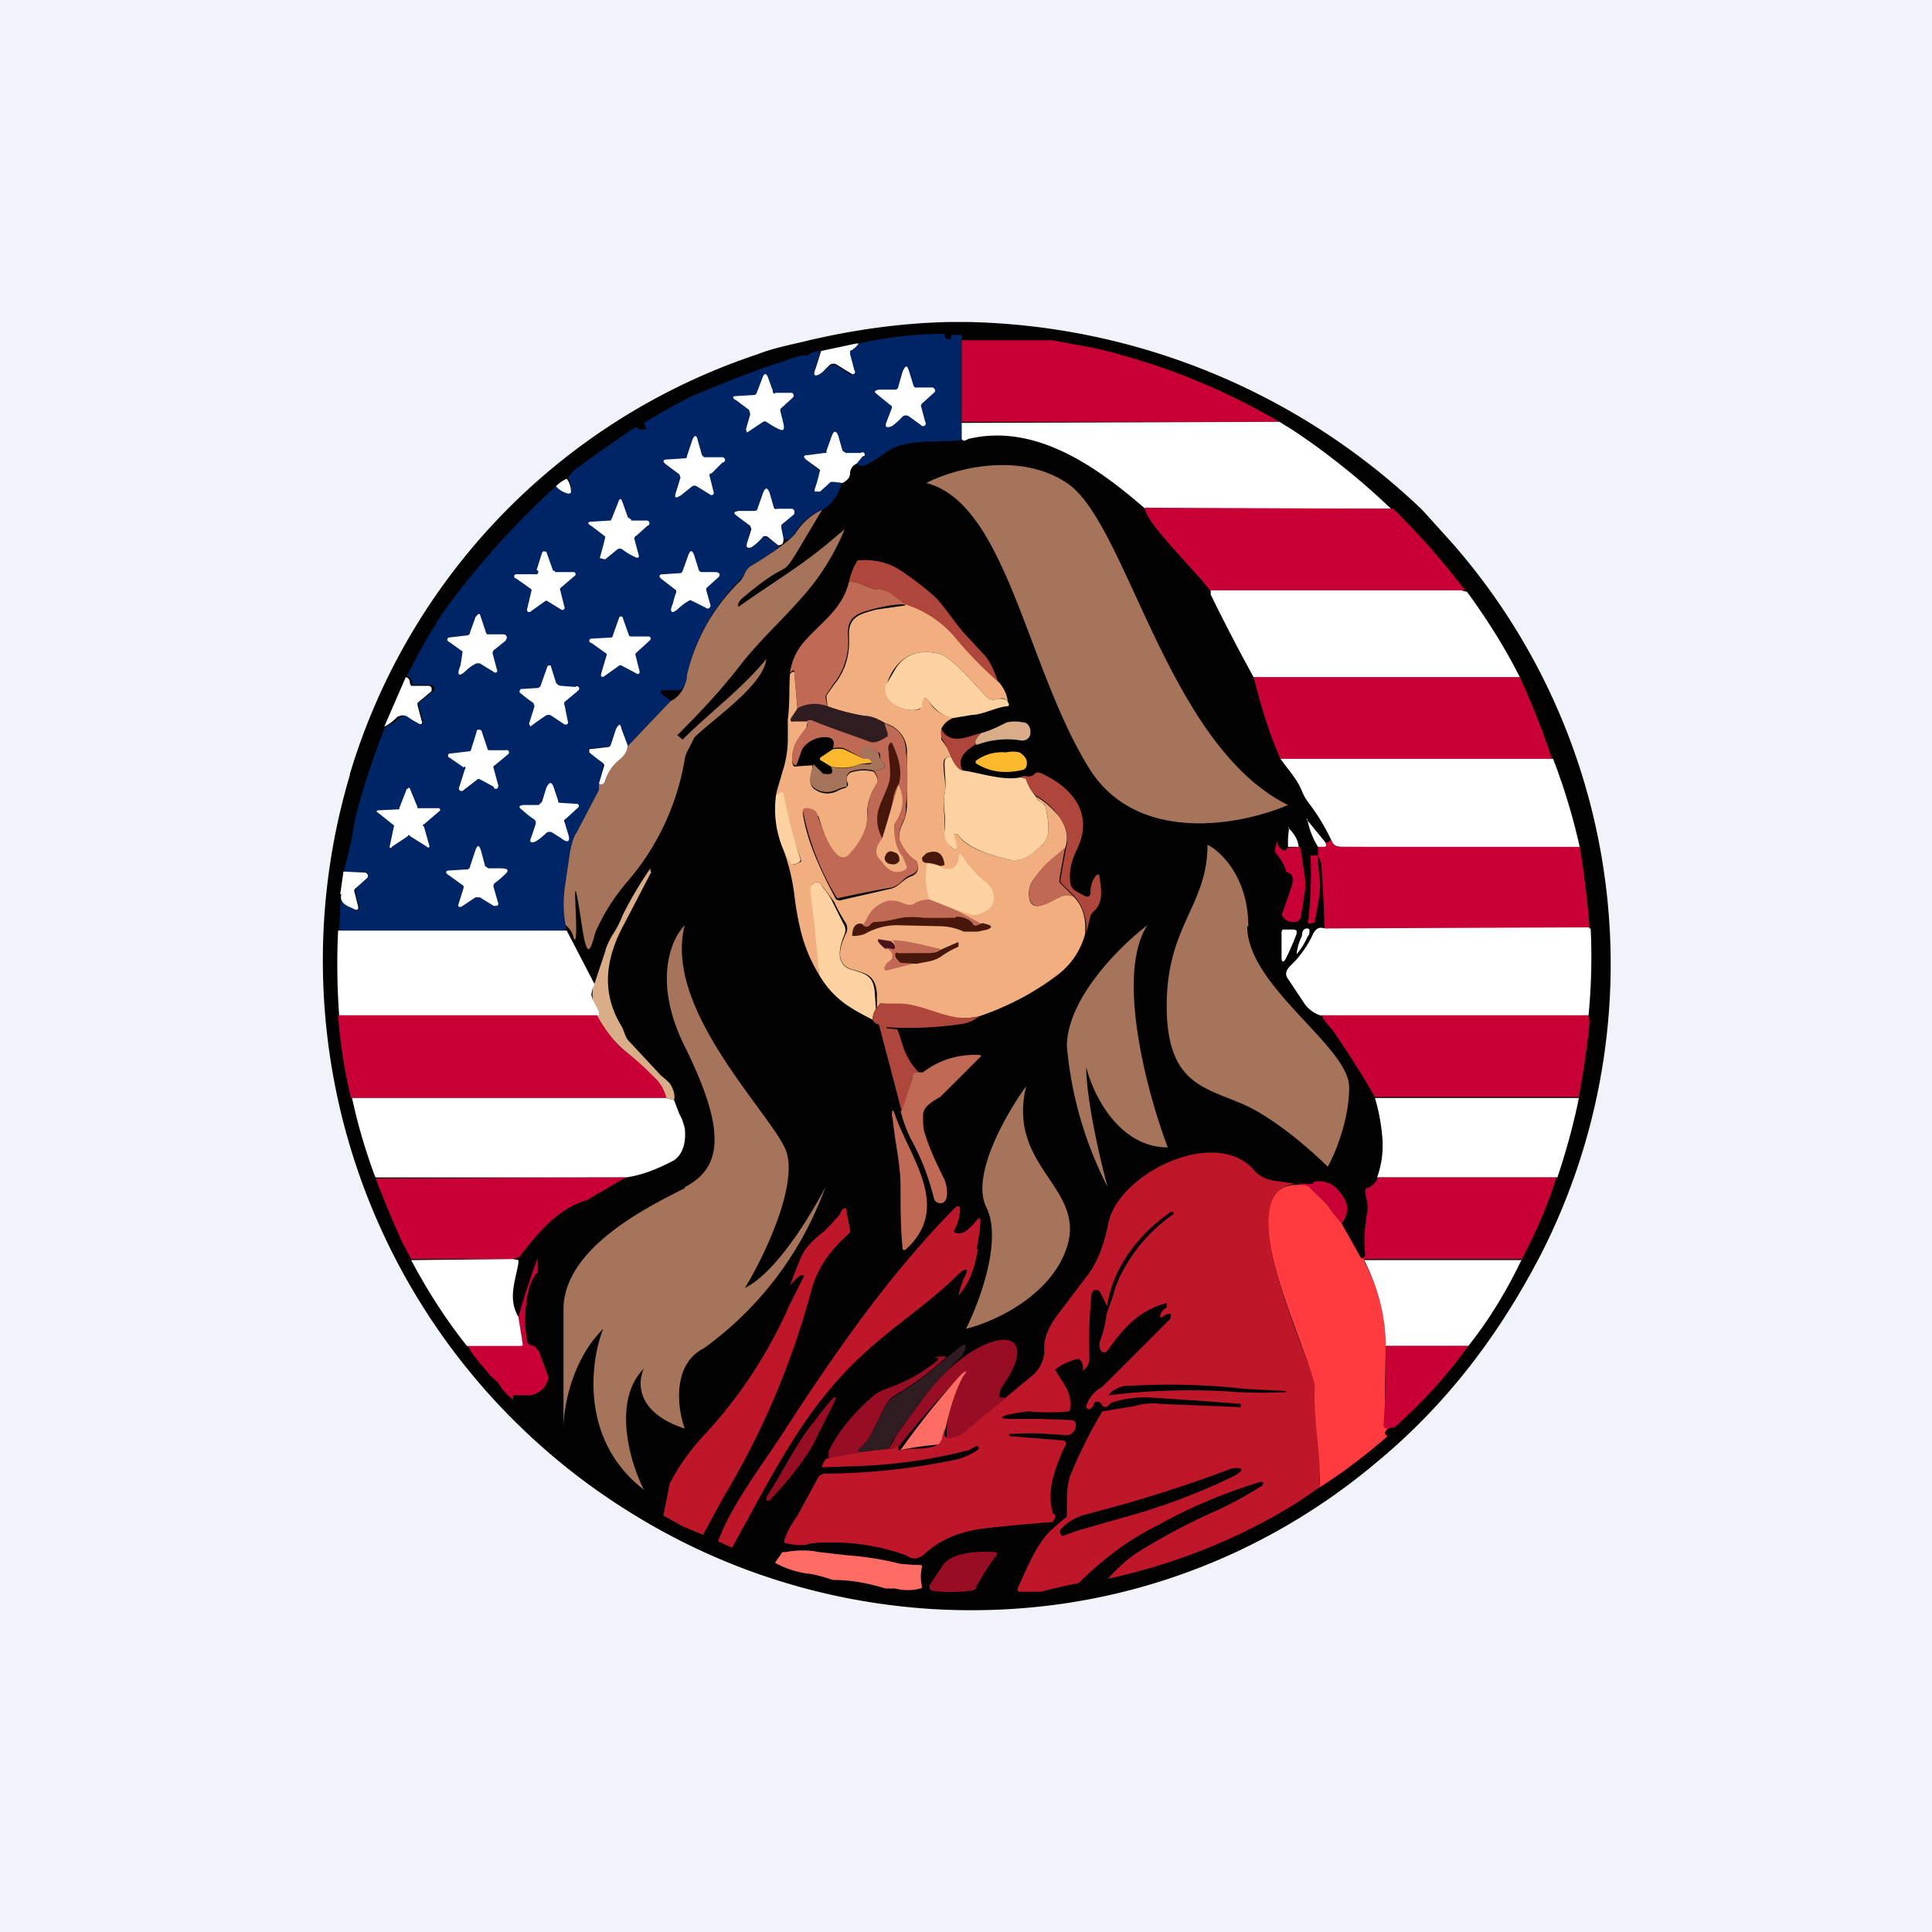 <!-- by TradingView --><svg width="18" height="18" viewBox="0 0 18 18" xmlns="http://www.w3.org/2000/svg"><path fill="#F0F3FA" d="M0 0h18v18H0z"/><path d="M3.26 7.22v-.01a5.91 5.91 0 0 1 3.8-3.91c.15-.06.32-.09.48-.13.43-.1.86-.16 1.3-.17h.18a6.31 6.31 0 0 1 4.23 1.75l.28.31a5.95 5.95 0 0 1 .84 6.6c-.4.78-.9 1.43-1.54 1.96-.9.76-2 1.23-3.16 1.35a6 6 0 0 1-3.8-.88 6.05 6.05 0 0 1-2.61-6.87Z" fill="#010101"/><path d="M8.8 3.11c0 .02 0 .04.03.05h.03v-.04h.1V4.1c-.25.03-.5-.02-.7.11-.07.05-.14.1-.21.13h-.03l-.05-.02.07-.06a.02.02 0 0 0-.02-.04h-.14c-.02 0-.03-.01-.03-.02l-.04-.14c-.02-.05-.04-.05-.06 0l-.04.14-.01.02h-.02l-.15.02c-.05 0-.05.02-.01.05l.1.08a.03.03 0 0 1 .02.03 1.48 1.48 0 0 1-.05.17c0 .02.02.02.05 0l.1-.08h.03l.07.01c-.03.12-.09.2-.18.25-.1.04-.18.1-.25.21-.04.06-.07.08-.11.06l-.03-.1.01-.03.11-.1a.03.03 0 0 0 .01-.02.03.03 0 0 0-.02-.02.5.5 0 0 0-.14 0 .02.02 0 0 1-.03-.02l-.05-.14c-.01-.05-.03-.05-.05 0l-.05.14a.03.03 0 0 1-.03.03h-.15c-.05 0-.05.02-.01.05l.12.09v.03l-.03.14c-.01.04 0 .05.04.03a.56.56 0 0 0 .1-.09.04.04 0 0 1 .05 0l.1.07a.01.01 0 0 1 0 .02c-.08.07-.16.12-.25.17a.16.16 0 0 0-.06.07.27.27 0 0 1-.05.07 1.8 1.8 0 0 0-.49.88c0 .03 0 .06-.02.1l-.02.02-.02.02h-.16a.02.02 0 0 0-.02.03l.01.01.08.06-.4.42a.76.76 0 0 1-.06-.15c0-.06-.03-.06-.05 0a.79.79 0 0 0-.05.14v.02h-.02l-.17.01-.02.01v.01l.01.02.13.1v.02l-.04.17v.06l-.21.4a.62.62 0 0 0-.06.18l-.05.34c-.02.08-.01.19.01.34v.05H3.16l.01-.19v-.03l.01-.12c0 .08.06.1.1.13.06.03.08.02.06-.04a.5.5 0 0 1-.03-.12l.01-.03.1-.1a.03.03 0 0 0 0-.04l-.21-.01v-.03l.06-.24.04-.23a6.71 6.71 0 0 1 .28-.85.4.4 0 0 0 .13-.08c.03-.03.06-.03.1-.01l.09.06a.02.02 0 0 0 .02 0 .02.02 0 0 0 .01-.02l-.04-.15v-.02l.12-.1A.03.03 0 0 0 4 6.38h-.16v-.02c-.01-.04-.03-.06-.05-.06.15-.3.29-.53.4-.68a7.87 7.87 0 0 1 1-1.1c.04.04.08.06.12.07l.01-.01c0-.05 0-.09-.03-.13l.06-.07a17.3 17.3 0 0 1 .57-.4c.03.02.06.03.08.02L6.02 4 6 3.94c.17-.1.32-.19.45-.25a12.28 12.28 0 0 1 .77-.3c.1-.02.19-.08.3-.08l.02-.01a.18.18 0 0 1 .1-.03l-.04.15c-.03.08-.01.1.06.05l.07-.06a.06.06 0 0 1 .07 0l.11.07a.02.02 0 0 0 .04-.02L7.9 3.3l.01-.03A.2.2 0 0 0 8 3.2c.27-.06.54-.09.81-.09Z" fill="#002567"/><path d="M11.92 3.93H8.96v-.76h.84c.2.04.43.07.62.13.52.14 1.02.35 1.5.63Z" fill="#C80036"/><path d="M8 3.2a.2.2 0 0 1-.08.07v.03l.04.15a.02.02 0 0 1-.03.03L7.8 3.4a.06.06 0 0 0-.07 0l-.07.07c-.07.05-.09.03-.06-.04l.05-.16.33-.07ZM8.59 3.76a.03.03 0 0 0-.01.02l.04.15a.02.02 0 0 1-.04.03l-.11-.08a.05.05 0 0 0-.06 0 .65.65 0 0 1-.1.09c-.05.02-.07.01-.05-.04l.05-.13c0-.01 0-.02-.02-.03l-.11-.09c-.04-.03-.04-.04.01-.05h.15a.03.03 0 0 0 .03-.03l.04-.14c.03-.06.04-.06.06 0l.04.13a.03.03 0 0 0 .04.02h.13a.03.03 0 0 1 .03.04l-.01.01-.11.1ZM7.22 3.66h.16c.02.02.02.03 0 .05l-.11.1v.02l.03.12c.01.06 0 .07-.06.04a.84.84 0 0 1-.1-.06.03.03 0 0 0-.03 0 42.17 42.17 0 0 0-.15.1L6.95 4l.04-.14-.01-.04-.12-.09c-.04-.02-.04-.04 0-.04l.17-.01a.03.03 0 0 0 .02-.02l.05-.13c.02-.06.04-.06.06 0l.04.11c0 .02 0 .02.02.03ZM11.92 3.93l.13.08a6.75 6.75 0 0 1 .91.73h-2.29c-.46-.4-1.03-.8-1.65-.65-.03.02-.05.02-.06 0v-.15l2.96-.01ZM7.98 4.32a.1.1 0 0 0-.06.1l-.01.03a.17.17 0 0 1-.06.05l-.08-.01h-.03l-.1.09h-.05v-.02a1.48 1.48 0 0 0 .05-.18l-.01-.01-.11-.08c-.04-.03-.04-.05.01-.05l.15-.02h.02V4.2l.05-.14c.02-.05.04-.05.06 0l.04.14.03.02h.14a.02.02 0 0 1 .03.03h-.01l-.06.07ZM6.61 4.43l.04.16a.02.02 0 0 1-.03.02l-.13-.08a.04.04 0 0 0-.04 0l-.1.08c-.06.04-.07.03-.05-.03l.04-.13-.01-.03-.12-.09c-.04-.03-.04-.05.02-.05l.15-.01c.01 0 .02 0 .02-.02l.05-.15c.02-.05.04-.05.05 0l.04.14.02.02h.17a.02.02 0 0 1 0 .05l-.1.1c-.02 0-.02.01-.02.02ZM5.28 4.46c.03.04.04.08.04.13l-.02.01a.21.21 0 0 1-.12-.07.34.34 0 0 1 .1-.07ZM7.3 5.02c0 .05-.02.06-.05.06L7.15 5a.04.04 0 0 0-.04 0 .56.56 0 0 1-.11.1c-.04.01-.05 0-.04-.04L7 4.93l-.01-.03-.12-.09c-.04-.03-.04-.04.01-.05h.15a.03.03 0 0 0 .03-.03l.05-.14c.02-.05.04-.05.06 0l.04.14a.02.02 0 0 0 .03.01h.14a.03.03 0 0 1 .02.04v.01l-.12.1v.03l.02.1ZM5.88 4.85h.14a.02.02 0 0 1 .01.05l-.1.09a.03.03 0 0 0-.02.03l.04.15a.02.02 0 0 1 0 .02.02.02 0 0 1-.03 0 .5.5 0 0 1-.12-.07.04.04 0 0 0-.05 0l-.11.09h-.01l-.04-.01v-.01A2.7 2.7 0 0 0 5.64 5l-.13-.1c-.04-.02-.04-.04.01-.04l.16-.01h.01l.01-.02.06-.15c.01-.04.03-.04.04 0l.05.14.03.02Z" fill="#fff"/><path d="M12.96 4.74h.02a6.95 6.95 0 0 1 .67.76h-2.38c-.09-.14-.63-.66-.6-.77l2.3.01Z" fill="#C80036"/><path d="M5.17 5.33h.17a.02.02 0 0 1 .02.03l-.14.12a.02.02 0 0 0 0 .02l.04.16a.02.02 0 0 1-.03.02L5.1 5.6a.02.02 0 0 0-.02 0l-.14.1a.02.02 0 0 1-.03-.02l.04-.17a.02.02 0 0 0 0-.02l-.14-.1a.02.02 0 0 1 0-.04h.18A.02.02 0 0 0 5 5.31l.05-.16a.02.02 0 0 1 .03-.01h.01l.06.17a.02.02 0 0 0 .02.01ZM6.3 5.5l-.13-.1c-.04-.03-.03-.05.01-.05l.16-.01a.03.03 0 0 0 .02-.02l.05-.14c.02-.06.04-.06.06 0l.04.13a.03.03 0 0 0 .03.02h.12c.05 0 .06.03.02.06l-.1.09v.02l.04.14a.03.03 0 0 1-.03.03 3.51 3.51 0 0 0-.16-.08.62.62 0 0 0-.1.07c-.07.07-.1.05-.06-.04a.69.69 0 0 1 .03-.1V5.5Z" fill="#fff"/><path d="M9.31 6.36a2.98 2.98 0 0 1-.42-.42 1 1 0 0 0-.46-.3.94.94 0 0 0-.13-.1c-.04-.04-.1-.04-.15-.05-.08-.02-.14-.07-.24-.07a.62.62 0 0 1 .08-.2H8c.15-.01.28.02.4.1.16.11.27.2.33.26.1.11.19.26.3.37l.13.14c.05.05.1.14.14.27Z" fill="#AE463C"/><path d="M8.43 5.63c-.1 0-.19.02-.28.04-.14.04-.26.06-.25.25a.63.63 0 0 1-.14.46l-.06.09-.01.02.02.1a.33.33 0 0 0-.28.01l-.03-.34c0-.01 0-.02-.02-.01l-.02.02a.55.55 0 0 1 .14-.3c.16-.18.35-.3.41-.55.1 0 .16.05.24.07.05 0 .1.01.15.04l.13.1Z" fill="#C06A55"/><path d="M13.65 5.5c-.04 0-.04 0 0 .01.02 0 .02.01.03.02.18.25.34.5.48.78h-2.48a18.17 18.17 0 0 1-.4-.77V5.5h2.37Z" fill="#fff"/><path d="M8.43 5.63a1 1 0 0 1 .46.3c.14.17.28.31.42.43.04.05.07.1.08.18-.02-.03-.05-.04-.08-.03-.04.01-.09.02-.12-.02-.1-.1-.31-.36-.44-.4-.18-.04-.31 0-.41.13a.45.45 0 0 0-.08.17c-.04.16.16.25.3.22a.04.04 0 0 0 .02-.02v-.03c.02-.07.04-.07.08-.02.04.08.12.12.22.15a.2.2 0 0 0-.11.1v.1c.04.05.07.1.09.16-.05 0-.07.02-.07.07 0 .1.03.19.01.28-.02.11.01.22 0 .34 0 .07.02.11.06.15.05.04.06.03.04-.03l-.02-.07v-.02h.04c.08.13.29.19.44.23.15.05.26-.04.36-.14.08-.08.04-.26.02-.35a.04.04 0 0 0-.02-.02.18.18 0 0 1-.07-.07c.09.05.16.12.22.19.07.1.09.2.05.3l-.12.1a.8.8 0 0 0-.16.17.23.23 0 0 0-.05.19c.03.15.2.02.28-.01.04-.03.1-.03.14 0 .08.09.11.2.1.34a.7.7 0 0 1-.24.37c-.22.17-.46.3-.75.4-.1.02-.2.02-.3 0-.12-.04-.29-.11-.44-.11l-.16-.01H8.2l-.03.04v-.14c-.02-.17-.1-.18-.24-.22-.16-.06-.1-.22-.05-.33a.1.1 0 0 0 0-.1 1.68 1.68 0 0 1-.11-.2l-.12-.16a.05.05 0 0 0-.08 0 .1.1 0 0 0-.01.08c.04.25.06.5.07.76a1.46 1.46 0 0 1-.16-.37 2.65 2.65 0 0 1-.07-.38c-.02-.15-.05-.27-.1-.41l.08.12c.01.01.02.02.03.01l.05-.02A.04.04 0 0 0 7.46 8a4.4 4.4 0 0 1-.18-.6l-.05.02c0-.04.03-.12.06-.23a.97.97 0 0 0 .05-.32v-.17c.02-.14.01-.28.02-.42l.02-.02h.02l.03.35-.06.09a.02.02 0 0 0 0 .02.02.02 0 0 0 .02 0h.17-.02c-.01 0-.02.01-.02.03l-.01.04c-.07.09-.12.16-.13.28 0 .05.01.08.04.07l.15-.01c0 .07-.06.18.03.23a.2.2 0 0 0 .2.01.34.34 0 0 1 .08-.03l.02-.02v-.02a.1.1 0 0 1-.01-.03v-.03l.01-.02.02-.02a.37.37 0 0 1 .22-.01c.04.05.05.1.02.13a.47.47 0 0 0-.08.3c0 .13-.09.27-.18.36a.07.07 0 0 1-.1 0c-.08-.07-.14-.26-.17-.36a.13.13 0 0 0-.11-.08.03.03 0 0 0-.04.02v.02c.04.27.18.56.31.8l.03.01.48-.11c.08-.02.11-.09.2-.12.04-.02.06-.05.05-.1l-.01-.03a.45.45 0 0 1-.15-.18c-.03-.06 0-.14.03-.2a.44.44 0 0 0 .03-.14V7a.27.27 0 0 0-.2-.26.44.44 0 0 0-.2-.07 2.01 2.01 0 0 1-.34-.09L7.7 6.5v-.02l.07-.1c.1-.12.15-.27.14-.45-.01-.19.11-.21.25-.25l.28-.04Z" fill="#F1AF7F"/><path d="M4.44 6.18a.34.34 0 0 0-.09.06c-.07.07-.1.06-.06-.04a9.2 9.2 0 0 0 .02-.13l-.14-.1a.02.02 0 0 1 0-.02.02.02 0 0 1 .01-.01l.17-.02a.03.03 0 0 0 .03-.03l.05-.14c.03-.04.04-.04.05 0l.05.15.01.01h.15a.03.03 0 0 1 .03.04l-.01.02-.1.08a.04.04 0 0 0-.02.04l.04.15a.02.02 0 0 1 0 .02.02.02 0 0 1-.03 0l-.13-.08h-.03ZM5.92 6.1l.04.16a.02.02 0 0 1-.02.02l-.15-.08a.02.02 0 0 0-.02 0l-.14.1a.02.02 0 0 1-.03 0v-.02l.05-.17a.02.02 0 0 0 0-.02l-.14-.1a.02.02 0 0 1 0-.04l.18-.01a.02.02 0 0 0 .02-.02l.06-.17a.02.02 0 0 1 .03 0l.06.17a.02.02 0 0 0 .02.01h.16a.02.02 0 0 1 .02.03l-.01.01-.12.11a.02.02 0 0 0-.01.02Z" fill="#fff"/><path d="m9.39 6.54.01.02c0 .01 0 .02-.02.02-.1.01-.23.08-.32.08l-.18.03a.35.35 0 0 1-.22-.15c-.04-.05-.06-.05-.07.02v.03l-.02.01-.02.01c-.13.03-.33-.06-.3-.22l.1-.17c.09-.13.22-.17.4-.13.13.04.34.3.44.4.03.04.08.03.12.02.03 0 .06 0 .08.03Z" fill="#FFD2A1"/><path d="m4.98 6.58-.01-.03a1.42 1.42 0 0 1-.13-.1v-.01l.01-.02.16-.01a.04.04 0 0 0 .03-.03l.06-.17a.02.02 0 0 1 .02-.01.02.02 0 0 1 .01 0l.05.16a.06.06 0 0 0 .05.03l.13.01a.02.02 0 0 1 .03.03l-.01.01-.12.1a.03.03 0 0 0 0 .03l.03.15a.02.02 0 0 1-.02.03h-.01l-.12-.08a.05.05 0 0 0-.06 0 3.2 3.2 0 0 0-.14.1.02.02 0 0 1 0-.01.02.02 0 0 1-.01-.02l.05-.16Z" fill="#fff"/><path d="M14.16 6.31a7.64 7.64 0 0 1 .3.76h-2.53c-.1-.22-.18-.48-.25-.76h2.48Z" fill="#C80036"/><path d="m3.58 6.77.2-.46c.02 0 .04.02.04.06l.01.02H4a.03.03 0 0 1 .02.04v.01l-.12.1-.01.01v.02l.04.15a.02.02 0 0 1 0 .02.02.02 0 0 1-.03 0 .76.76 0 0 1-.1-.06c-.03-.02-.06-.02-.1 0a.4.4 0 0 1-.12.09Z" fill="#fff"/><path d="M7.71 6.58c.1.04.22.07.35.09.06 0 .13.03.18.07l.04.1-.01.02c-.05.03-.11.07-.17.05a1.07 1.07 0 0 1-.19-.07 5.8 5.8 0 0 1-.35-.12h-.17a.02.02 0 0 1-.02-.01.02.02 0 0 1 0-.02l.06-.09a.33.33 0 0 1 .28-.02Z" fill="#2F1C21"/><path d="M7.56 6.71a5.82 5.82 0 0 0 .35.13l.19.07c.06.02.12-.02.17-.05v-.03l-.03-.09c.13.04.2.13.2.26.02.16.02.33 0 .5 0 .05 0 .1-.02.14-.03.06-.06.14-.03.2.03.07.08.14.15.18l.01.03c.01.05-.01.08-.06.1-.08.03-.1.1-.19.12a12.06 12.06 0 0 0-.5.1 2.46 2.46 0 0 1-.32-.82.03.03 0 0 1 .04-.02c.05 0 .1.03.1.08.04.1.1.29.19.36a.07.07 0 0 0 .09 0c.09-.09.18-.23.18-.36 0-.12.02-.2.08-.3.03-.04.02-.08-.02-.13a.2.2 0 0 0 .1-.03v-.03l-.04-.05v-.03c0-.02-.01-.03-.02-.03l-.1-.05a.04.04 0 0 0-.05.02c-.02.03 0 .06.02.09l-.19-.1a.3.3 0 0 0-.1 0c.02-.06 0-.09-.04-.1a.26.26 0 0 0-.24.1l-.01.02-.05.14c-.03 0-.04-.02-.04-.07 0-.12.06-.19.13-.28.01-.01.02-.03.01-.04 0-.02 0-.03.02-.03h.02Z" fill="#C06A55"/><path d="M9.1 6.94c-.03-.02-.01-.06.04-.11.08-.02.16-.06.24-.1a.36.36 0 0 1 .15 0c.04 0 .06.03.07.07v.04c-.01.04-.04.06-.08.06a.8.8 0 0 0-.42.04Z" fill="#D9AD88"/><path d="M5.85 6.95c-.01.06-.03.1-.06.12a.4.4 0 0 0-.15.2c-.01.04-.03.05-.06.03l.05-.17-.01-.02a2.27 2.27 0 0 1-.13-.1v-.03l.18-.02a.03.03 0 0 0 .02-.02l.05-.15c.03-.05.04-.05.05 0l.06.16Z" fill="#fff"/><path d="M9.14 6.83c-.05.05-.07.09-.04.1-.14.08-.18.16-.13.25-.03 0-.07-.04-.11-.13a.86.86 0 0 0-.08-.16c-.01-.02-.02-.05-.01-.1.08.16.25.07.37.04Z" fill="#AE463C"/><path d="m4.32 7.15-.13-.09a.02.02 0 0 1 .01-.04L4.37 7a.02.02 0 0 0 .02-.02l.05-.16a.02.02 0 0 1 .03-.02.02.02 0 0 1 .02.02l.05.15a.02.02 0 0 0 .02.02h.15a.02.02 0 0 1 .02.04l-.12.1a.02.02 0 0 0-.01.03l.04.15a.02.02 0 0 1 0 .02.02.02 0 0 1-.04 0l-.13-.07a.02.02 0 0 0-.02 0l-.13.1a.02.02 0 0 1-.04-.03l.05-.16a.02.02 0 0 0 0-.03Z" fill="#fff"/><path d="M7.66 4.75c-.5.83-.16.33-.74.82a.15.15 0 0 0-.04.05c-.01.03 0 .04.02.02.28-.2.57-.37.84-.6l.13-.11c-.07.17-.16.33-.27.48-.22.29-.5.52-.72.81-.18.23-.37.43-.57.63l.05.04c.25-.25.55-.47.78-.75 0-.01.01-.01 0 0-.03.25-.5.56-.67.73l-.05.1a.27.27 0 0 0-.04.1 2.33 2.33 0 0 1-.54 1.15c-.12.14-.22.3-.29.46-.04.13-.07.29-.12 0-.14-.93-.02.15-.08.07a.1.1 0 0 1-.01-.03.2.2 0 0 0-.07-.1 1.08 1.08 0 0 1-.01-.34l.05-.34c.01-.05.03-.14.06-.18l.21-.4V7.3c.03.02.05 0 .06-.03a.4.4 0 0 1 .14-.2c.03-.03.06-.06.07-.12l.4-.42c.08-.03.15-.15.15-.24a1.78 1.78 0 0 1 .5-.88.27.27 0 0 0 .04-.07.16.16 0 0 1 .06-.07c.11-.06.36-.23.41-.3.07-.11.16-.18.25-.22ZM6.38 11.06c.37-.19.37-.56 0-1.31-.3-.6-.13-1 0-1.13-.2.76.75 1.7.93 2.07.15.3-.18 1-.37 1.31.3-.15.62-.69.75-.94a3.18 3.18 0 0 1-1.13 1.5c-.3.15-.25.56-.18.75-.46-.15-.44-.44-.38-.56-.3.3-.13.88 0 1.13-.6-.46-.5-1.2-.38-1.5-.3.3-.37.74-.37.93V12.2c0-.56.75-.94 1.13-1.13Z" fill="#A6745A"/><path d="M8.37 7.31a.4.4 0 0 0-.05.14 2.71 2.71 0 0 1-.1.36.36.36 0 0 1-.04-.25c.02-.08.07-.17.1-.26s0-.21 0-.3c-.01-.04 0-.07.02-.08h.01c.07.15.1.28.06.4Z" fill="#48170B"/><path d="M8.14 7.18a.37.37 0 0 0-.22.01l-.02.02-.01.02v.03a.1.1 0 0 0 0 .03v.04a.34.34 0 0 0-.1.03.2.2 0 0 1-.19-.01c-.09-.05-.04-.16-.02-.23l.09.09h.02c.06.01.08-.01.05-.07.09.03.18.02.27-.02h.07c.05 0 .05-.02.01-.04l-.04-.01c-.03-.03-.04-.06-.02-.1a.04.04 0 0 1 .06-.01l.09.05.01.02v.01l.01.03.04.05v.03a.2.2 0 0 1-.1.03Z" fill="#A6745A"/><path d="M8.01 7.12a.42.42 0 0 1-.27.02l-.1-.06v-.02l.12-.08a.3.3 0 0 1 .1 0l.19.09h.04c.04.03.04.04 0 .04L8 7.12ZM9.5 7.01a.3.3 0 0 0-.13 0 .4.4 0 0 0-.28.08v.02c.14.09.29.1.45.06l.02-.02c.02-.06 0-.1-.06-.14Z" fill="#FDB92D"/><path d="M8.86 7.05c.04.09.08.13.12.13.15.02.37.1.54.06h.02l.02.02c.02.06.05.11.09.16.01.03.04.05.07.07l.02.02c.02.1.06.27-.02.35-.1.1-.2.19-.36.14-.15-.04-.35-.1-.44-.23h-.03v.02l.02.07c.01.06 0 .07-.05.03a.16.16 0 0 1-.06-.15c.02-.12-.02-.23 0-.34.02-.1 0-.19 0-.28 0-.05.01-.07.06-.07Z" fill="#FFD2A1"/><path d="M14.47 7.07a5.83 5.83 0 0 1 .25.83l-2.22-.01c-.06 0-.08-.02-.1-.07a1.95 1.95 0 0 0-.2-.33.46.46 0 0 1-.07-.12c-.05-.12-.13-.2-.2-.3h2.54Z" fill="#fff"/><path d="M10.12 8.7a.48.48 0 0 0-.1-.34l-.14-.14v-.03l.05-.28c.03-.1.01-.2-.06-.3a.72.72 0 0 0-.22-.2.32.32 0 0 1-.09-.15l-.02-.01h-.02c0-.01 0-.02.02-.02h.02c.03.01.05 0 .07-.01a.05.05 0 0 1 .06-.02c.3.13.5.38.35.7-.05.1-.08.2-.07.3 0 .05.02.08.05.1l.09.05c.03.01.05 0 .05-.04 0-.06.02-.12.06-.16a.02.02 0 0 1 .02 0c.02.13.05.26-.06.35l-.02.03-.04.17Z" fill="#AE463C"/><path d="m5.22 7.48.16.01a.02.02 0 0 1 .01.03l-.12.11c-.01 0-.02.02-.01.03l.03.1c.03.08 0 .1-.06.05l-.08-.05a.05.05 0 0 0-.06 0 .55.55 0 0 1-.1.08c-.05.02-.06 0-.04-.04l.04-.12a.04.04 0 0 0-.02-.05.85.85 0 0 1-.1-.08c-.04-.03-.04-.04 0-.05h.15l.03-.03.04-.13c.03-.06.05-.06.07 0l.04.12c0 .01 0 .02.02.02Z" fill="#fff"/><path d="m8.25 8.07-.05-.06c-.05-.05-.05-.11.02-.2a116.75 116.75 0 0 0 .15-.5c.06.12.05.24-.04.37v.03c0 .1.02.2.08.27l.04.1-.01.02c-.07.04-.13.03-.19-.03Z" fill="#F1AF7F"/><path d="M3.9 7.53h.18a.01.01 0 0 1 .01.03l-.14.12a.01.01 0 0 0 0 .02l.05.18a.01.01 0 0 1-.02.01l-.16-.1a.01.01 0 0 0-.02 0l-.15.1a.01.01 0 0 1-.02 0l.04-.19a.01.01 0 0 0 0-.01l-.15-.12a.01.01 0 0 1 0-.02l.2-.01a.01.01 0 0 0 0-.01l.07-.18a.01.01 0 0 1 .01 0 .01.01 0 0 1 .02 0l.07.17a.01.01 0 0 0 0 .01Z" fill="#fff"/><path d="M7.3 7.92a.96.96 0 0 1-.07-.51l.05-.03.02.01a4.4 4.4 0 0 0 .16.62l-.01.02-.04.02h-.04l-.07-.13Z" fill="#FFD2A1"/><path d="m12.17 7.63.18.22.01.03c0 .01 0 .02-.02.01h-.06a.72.72 0 0 1-.1-.26ZM12 7.71c.05.05.09.1.1.18H12v-.08l.01-.1Z" fill="#fff"/><path d="M14.72 7.9a8.81 8.81 0 0 1 .09.75h-2.47a13.45 13.45 0 0 0-.03-.6c-.03-.1-.04-.1-.03 0l.02.18c0 .09-.02.2-.05.35 0 .02-.02.02-.03.02a.02.02 0 0 1-.03-.03 4.05 4.05 0 0 0 .02-.6h.07v-.08h.06l.02-.01-.01-.03c.02 0 .04-.01.05-.03.02.05.04.07.1.07h2.22ZM11.9 7.84c0 .03.02.06.05.08.02.01.04 0 .04-.02l.12-.01a.5.5 0 0 1 .02.1c.01.1.04.19.03.3l-.04.25a.06.06 0 0 1-.06.05c-.03 0-.07 0-.1-.04-.02-.02-.02-.04-.01-.05l.09-.26c.01-.06 0-.1-.04-.11l-.02-.01V8.1a.6.6 0 0 0-.1-.16V7.9l.02-.06Z" fill="#C80036"/><path d="M4.56 8.09h.1c.08 0 .09.02.03.07a.86.86 0 0 1-.07.06.04.04 0 0 0-.02.05l.04.14a.02.02 0 0 1-.02.03H4.6l-.13-.08h-.04l-.12.08a.04.04 0 0 1-.03.01.02.02 0 0 1-.01-.01v-.01l.05-.16c0-.01 0-.02-.02-.03l-.11-.08c-.05-.03-.04-.05 0-.05l.16-.01a.03.03 0 0 0 .03-.03l.05-.15c.02-.05.03-.05.05 0l.04.15.03.02Z" fill="#fff"/><path d="m9.92 7.91-.05.28v.03l.14.14a.16.16 0 0 0-.14 0c-.08.04-.25.16-.28 0a.23.23 0 0 1 .05-.18A.8.8 0 0 1 9.8 8l.12-.1Z" fill="#C06A55"/><path d="M8.3 8.05c.03.01.06 0 .08-.03 0-.04-.01-.07-.05-.08-.04-.02-.07 0-.08.03-.02.03 0 .07.04.08ZM8.8 8.06l-.04.01a.35.35 0 0 0-.12-.03c-.04 0-.05-.02-.05-.05l.04-.04c.1-.04.16 0 .17.11Z" fill="#48170B"/><path d="m8.91 8.48-.25-.1a.62.62 0 0 1-.02-.34l.12.03c.03.03.07.03.12.02.03-.03.05-.06.05-.09 0-.06.02-.06.05 0 .05.07.11.14.18.2.08.06.13.14.08.24-.04.05-.14.1-.2.08a1.38 1.38 0 0 0-.13-.04Z" fill="#FFD2A1"/><path d="m6.07 8.12-.25.48c-.17.31-.23.63-.03.96.03.05.03.1.07.14l.27.29c.03.04.1.08.12.12.03.05.04.1.03.14l-.08-.02a.33.33 0 0 0-.1-.18 2.99 2.99 0 0 0-.28-.26 1.11 1.11 0 0 1-.26-.33h.02v-.04l-.06-.1v-.04c0-.05 0-.1.02-.12l.1-.3c.01-.05.04-.1.06-.14a.93.93 0 0 0 .1-.19 3.37 3.37 0 0 1 .26-.44v.03Z" fill="#D9AD88"/><path d="m3.17 8.33.03-.21.2.01a.03.03 0 0 1 .02.05l-.1.09a.04.04 0 0 0-.02.03l.03.12c.02.06 0 .07-.05.04-.05-.02-.12-.05-.1-.13Z" fill="#fff"/><path d="M8.16 9.4a.2.2 0 0 0-.03.1c-.22-.11-.37-.2-.5-.42-.02-.25-.04-.5-.08-.76 0-.04 0-.06.02-.08a.05.05 0 0 1 .08 0c.03.05.08.1.11.17l.1.2a.1.1 0 0 1 .01.09c-.04.1-.1.27.05.33.13.04.22.05.23.22l.01.14Z" fill="#FFD2A1"/><path d="m8.66 8.38.25.1.24.13c-.05.02-.08.02-.1-.01a.05.05 0 0 0-.01-.02.27.27 0 0 0-.13-.04c-.01 0-.02 0-.03.02l-.03.02-.24-.03a.7.7 0 0 0-.2 0 7.77 7.77 0 0 1-.3.06c-.02.03-.04.03-.07.01a.75.75 0 0 0 .04-.07.3.3 0 0 1 .2-.16c.04 0 .08 0 .12.02l.06.02c.03 0 .05 0 .07-.02a.28.28 0 0 1 .13-.03Z" fill="#C06A55"/><path d="M9.15 8.6c.1.02.1.04.05.06l-.09.02h-.13a.55.55 0 0 0-.2-.05l-.42-.01a.6.6 0 0 0-.3.08.31.31 0 0 1-.12.02c0-.09.04-.13.1-.11v.01c.03.02.05.02.07-.01l.03-.02c.09 0 .17-.02.26-.04a.7.7 0 0 1 .2 0 4.68 4.68 0 0 0 .29 0l.02-.01c.04 0 .09.01.13.04l.02.02c.01.03.04.03.09 0Z" fill="#48170B"/><path d="M12.08 8.7a2.2 2.2 0 0 1-.1.23c-.02.04-.04.04-.04-.01v-.24l.01-.02h.11l.02.01v.03ZM12.18 8.73a.58.58 0 0 1-.1.16s-.01 0 0 0a.5.5 0 0 1 .05-.17c0-.05.02-.07.05-.07 0 0 .02 0 .02.02s0 .04-.02.06ZM14.8 8.65h.02a5.62 5.62 0 0 1-.02.81h-2.5a.3.3 0 0 1-.14-.1L12 9.12c-.03-.04-.02-.08.02-.12a.97.97 0 0 0 .2-.27c.03-.07.06-.1.12-.08l2.47-.01ZM5.28 8.67l.26.5a.24.24 0 0 0-.03.1l.01.04.06.11v.04H3.16a6.55 6.55 0 0 1-.01-.79h2.13Z" fill="#fff"/><path d="M8.3 8.77c.03.02.04.04.04.06a.02.02 0 0 1-.01.02h-.01a.12.12 0 0 0-.07-.01.26.26 0 0 1-.07-.07v-.02l.13.02Z" fill="#4A121E"/><path d="M8.76 8.85a.33.33 0 0 1-.14.04l-.25-.01c-.02 0-.03 0-.03.03 0 .02.01.03.03.04l.04.02h.13l-.27.07A.02.02 0 0 1 8.25 9c0-.03.04-.04.06-.07.01-.04 0-.07-.06-.1l.06.01a.02.02 0 0 0 .03-.02.08.08 0 0 0-.03-.06c.15 0 .3.05.45.08Z" fill="#C06A55"/><path d="m8.54 8.98-.14-.01s-.02 0-.03-.02a.08.08 0 0 1-.03-.04c0-.03 0-.04.03-.03h.25c.05 0 .1 0 .14-.03l.16-.07a.01.01 0 0 1 .01 0v.04a.88.88 0 0 0-.16.09c-.07.05-.15.05-.23.07Z" fill="#48170B"/><path d="M9.12 9.47a.33.33 0 0 1-.16.07 3.27 3.27 0 0 1-.7.03v.01l.1.01.03.08c.03.12.08.23.17.32-.03 0-.05.01-.06.06a4.4 4.4 0 0 1-.1.3l-.21-.8a.03.03 0 0 0-.02-.01.07.07 0 0 1-.04-.04.2.2 0 0 1 .03-.1l.03-.04c.01-.01.02-.02.03-.01h.16c.15 0 .32.08.45.11.1.03.2.03.3.01Z" fill="#AE463C"/><path d="M5.56 9.46c.09.15.17.26.26.33.13.1.23.2.29.26.05.05.08.11.1.18H3.27c-.06-.25-.1-.5-.12-.77h2.4ZM14.8 9.46l.01.06c-.02.23-.06.47-.1.7h-1.9a9.66 9.66 0 0 0-.4-.63.63.63 0 0 1-.1-.13h2.5Z" fill="#C80036"/><path d="m8.4 10.35.1-.3c0-.05.03-.06.05-.06h.05a.78.78 0 0 1 .53-.16.01.01 0 0 1 0 .02 49 49 0 0 1-.37.37c-.07.04-.16.09-.16.17 0 .07 0 .13.02.18.04.13.1.26.17.4.03.05.07.24-.03.24a.06.06 0 0 1-.06-.05c-.05-.2-.12-.38-.22-.56a1.46 1.46 0 0 1-.09-.25Z" fill="#C06A55"/><path d="m6.2 10.23.08.02.05.13c.03.05.04.1.05.13.01.1 0 .23-.1.3-.15.08-.3.14-.45.16H3.5l-.01-.02a5.3 5.3 0 0 1-.21-.72H6.2ZM14.71 10.23c-.05.25-.12.5-.2.74h-1.68a.88.88 0 0 0 .05-.36c-.01-.12-.03-.25-.07-.38h1.9Z" fill="#fff"/><path d="m8.32 10.45-.01-.06c0-.06.01-.06.03 0 .14.4.53.86.1 1.25a.02.02 0 0 1-.03 0c-.02-.2-.02-.4-.02-.59 0-.2-.05-.4-.07-.6Z" fill="#C06A55"/><path d="m5.83 10.97-.36.21c-.22.07-.38.2-.63.53l-.06.02h-.95l-.08-.15a10.82 10.82 0 0 1-.25-.6l2.33-.01ZM14.5 10.97c-.08.26-.19.51-.32.76h-1.47l-.03-.01h.02l.02-.02c-.02-.17 0-.29.02-.43.01-.07-.02-.11-.02-.17 0-.02 0-.03.02-.03a.19.19 0 0 0 .1-.1h1.67ZM12.5 11.4a1.61 1.61 0 0 1-.09-.11c-.06-.1-.14-.15-.21-.23a.1.1 0 0 0-.05-.02l-.07-.01a1 1 0 0 1 .12 0h.03l.01-.02c.12-.02.21.03.28.15.05.08.04.16-.02.24Z" fill="#C80036"/><path d="M12.15 11.04a.1.1 0 0 1 .05.02c.07.08.15.13.21.23l.09.11.18.32.03.01v.02c.13.25.2.52.2.79l-.01.74c0 .02 0 .03.04.02-.04.04-.05.06-.01.08-.2.17-.4.33-.64.48.01-.07.01-.12 0-.14a.52.52 0 0 0-.1-.12.07.07 0 0 1 0-.06l.05-.62c.02-.23-.9-1.95-.1-1.88Z" fill="#FF3B40"/><path d="M5.01 11.72v.16-.02H5a.46.46 0 0 0-.07.14c-.04.16-.05.32-.02.48 0 .04.03.06.07.06l.04.05.09.24c-.02.1-.08.15-.17.17h-.16v.04a.52.52 0 0 1-.14-.16l-.07-.06c-.06-.08-.14-.16-.19-.24a.36.36 0 0 0-.03-.05h.5l.02-.01-.04-.25a6.52 6.52 0 0 1 .18-.55Z" fill="#C80036"/><path d="M9.1 11.64c.1-.6-.03-.07-.21-.16v-.02c.04-.05.1-.3 0-.2-.6.61-1.08 1.3-1.55 2.02-.2.32-.52.72-.65 1.08l.13.06c.37-.66.66-1.29 1.23-1.81.27-.25.58-.45.84-.7l.04-.04c.08-.07.1-.05.05.04a.93.93 0 0 0-.05.16c.1-.11.15-.25.18-.43Z" fill="#BD1729"/><path d="m4.78 11.73.05.01v.03c-.03.17-.1.33 0 .5l.04.25c0 .01 0 .02-.02.02h-.5c-.2-.25-.37-.52-.52-.8h.02l.93-.01ZM14.18 11.73c-.14.29-.3.56-.5.81h-.77c0-.27-.07-.54-.2-.8h1.47Z" fill="#fff"/><path d="M8.94 12.65c-.12.13-.24.24-.34.38l-.24.33a.58.58 0 0 0-.08.14l-.26.03h-.01a.02.02 0 0 1-.02-.01.02.02 0 0 1 0-.02.5.5 0 0 0 .12-.13l.13-.26a.28.28 0 0 1 .09-.1c.18-.1.34-.23.5-.37l.14-.11H9c0 .05-.03.08-.05.12Z" fill="#2F1C21"/><path d="M9.35 12.9a.22.22 0 0 0-.04.1c0 .02 0 .02.02.02h.04l-.36.31a.38.38 0 0 1-.17.07c-.01 0-.02 0-.02-.02v-.07c.02-.2.08-.35.15-.48.04-.07.04-.07-.02-.01-.2.2-.39.42-.57.65a.23.23 0 0 1-.1.03l.08-.14.24-.33c.5-.68 1.16-.73.75-.13Z" fill="#970E24"/><path d="M12.9 12.54h.78c-.2.28-.44.54-.7.77 0-.01 0-.02-.04 0-.03 0-.05-.01-.05-.03.02-.25.02-.5.02-.74Z" fill="#C80036"/><path d="M8.82 12.64c-.15.14-.31.26-.5.37a.28.28 0 0 0-.08.1l-.13.26a.5.5 0 0 1-.11.13.02.02 0 0 0 0 .03h.02l-.3.06v-.07c.1-.2.24-.36.4-.5.04-.04.1-.07.16-.09a1.5 1.5 0 0 0 .46-.26v-.02H8.7a.23.23 0 0 1 .11-.01Z" fill="#970E24"/><path d="m8.81 13.3-.03.12a.05.05 0 0 1-.05.04 2.66 2.66 0 0 0-.34.05 7.76 7.76 0 0 1 .56-.7c.06-.05.07-.05.02.02-.07.13-.12.29-.16.48Z" fill="#FD6D64"/><path d="M7.16 13.98h-.02v-.03c.15-.23.27-.49.44-.7l.1-.13c.12-.15.14-.14.05.03l-.16.32c-.07.12-.2.3-.4.51Z" fill="#970E24"/><path d="m6.36 14.22.19.08.19-.35a7.5 7.5 0 0 0 .82-1.93c.06-.22.18-.37.34-.52a.04.04 0 0 0 .02-.04l-.03-.16c0-.05-.02-.06-.05-.02l-.02.04a2.9 2.9 0 0 1-.14.15c-.09.07-.18.15-.22.25a4.66 4.66 0 0 0-.1.26.48.48 0 0 1 .1-.1h.03v.01l-.14.28a4.3 4.3 0 0 1-.79 1.2 2.06 2.06 0 0 0-.32.45l-.06.3.18.1.07-.15.06-.14c.09-.18.14-.36.17-.52v-.05.05c-.03.16-.08.34-.17.52a2.3 2.3 0 0 0-.06.14l-.07.15ZM12.08 11.03h.07c-.8-.06.1 1.69.1 1.89-.02.3.07.69.04.94l-.19.13c-.54.34-1.14.58-1.78.72.1-.11.2-.2.3-.26.21-.13.45-.26.7-.37a3.37 3.37 0 0 0 .44-.24c.02-.03 0-.04-.03-.03-.32.1-.64.23-.94.4-.27.13-.52.32-.74.54a4.62 4.62 0 0 0-.35.08h-.2c-.02 0-.02-.01-.02-.03.08-.17.18-.43.32-.55a2.55 2.55 0 0 1 .14-.12v-.1c0-.1 0-.18.03-.28a4.34 4.34 0 0 1 .3-.6l.3-.05a.6.6 0 0 1 .25-.02l.74.03v-.03a49.1 49.1 0 0 0-.85-.06 1 1 0 0 0-.36.05.11.11 0 0 1-.05.04l-.03-.01a.05.05 0 0 0-.04-.04c-.02 0-.03 0-.04.02 0 .02-.02.04-.04.05a.03.03 0 0 1-.03-.03.31.31 0 0 1 .15-.18 149.83 149.83 0 0 0 .63-.63c.02-.05.01-.06-.04-.04l-.03.02c-.02.01-.03 0-.02-.01 0-.03.03-.06.06-.08v-.04c-.26.07-.4.23-.55.44a.04.04 0 0 1-.03.02.04.04 0 0 1-.04-.03.12.12 0 0 1 0-.08c.03-.08.05-.16.06-.25l.05-.14a.86.86 0 0 0 .03-.1l.04-.1c.12-.24.27-.42.49-.58.01 0 .02-.01.01-.02v-.01h-.02c-.29.2-.53.5-.59.85 0 .03-.01.03-.02 0l-.05-.1a.04.04 0 0 0-.04-.02h-.02l-.02.03a4.44 4.44 0 0 0-.02.6c0 .04-.01.08-.05.11 0 .02-.01.01-.01 0 0-.05-.01-.08-.04-.1a.53.53 0 0 0-.22.1c.07.13.16.2.14.37l-.01.02a2 2 0 0 1-.37 0c-.07 0-.4.06-.18.07h.3l.26.01c.05 0 .06.03.05.07v.01c-.02.04-.05.07-.1.06l-.16-.01a2.1 2.1 0 0 0-.32 0H9.4l.01.02.12.01.37.03a.03.03 0 0 1 .03.04 6 6 0 0 1-.04.08c-.07.18-.14.36-.08.56.03.01.03.04 0 .07v.01a16.84 16.84 0 0 0-.64.06c-.23.03-.41.1-.57.25-.06.04-.1.04-.16 0-.28-.1-.58-.14-.89-.11-.05.02-.12.02-.22 0-.02 0-.03-.01-.02-.04a.87.87 0 0 1 .12-.22l.19-.35a.08.08 0 0 1 .06-.04 6.18 6.18 0 0 0 1.22-.13.6.6 0 0 0 .22-.1s0-.02-.02-.03l-.07.04a4.88 4.88 0 0 1-1.05.15l-.31.01c-.01 0-.02 0-.01-.01a.14.14 0 0 1 .04-.07l.31-.06.26-.03c.04 0 .07-.01.1-.03v.04h.02c.1-.02.29 0 .36-.06l.02-.03.03-.11v.07l.03.02c.07-.01.13-.03.17-.07l.36-.3.24-.2a.32.32 0 0 0 .13-.23c-.01-.1.02-.2.1-.32l.28-.37c.13-.16.18-.34.22-.53.11-.46 1.02-.9 1.37-.46.04.04.1.07.17.08l.2.03ZM9.9 14.31l.14-.05.42-.12a5.85 5.85 0 0 0 1.04-.39c.1-.06.08-.08-.02-.07a12.84 12.84 0 0 1-1.03.34l-.37.1a.49.49 0 0 0-.19.12c-.02.02-.02.05.01.07Zm1.7-1.37a6.29 6.29 0 0 0-1.05-.03c-.05 0-.1 0-.15.03-.04.02-.06.04-.07.06.4-.05.8-.06 1.21-.03a4.5 4.5 0 0 0 .44 0v-.01l-.38-.02Z" fill="#BD1729"/><path d="M9.1 14.79a.06.06 0 0 1-.05.03 1.35 1.35 0 0 1-.37 0 .04.04 0 0 1-.02-.03v-.02l.12-.18c.08-.13.34-.14.48-.13.03 0 .04.01.02.04-.06.07-.12.17-.19.29Z" fill="#970E24"/><path d="M8.34 14.8c.08.02.16.02.23 0 .01 0 .02 0 .02-.02a.39.39 0 0 1 0-.18c0-.01 0-.02-.02-.02h-.05l-.13-.01a2.81 2.81 0 0 0-.5-.08l-.26-.03c-.1-.02-.2-.02-.31 0h-.03l-.07.1c.09.05.18.08.29.1.04 0 .13.02.25.06.17 0 .33.03.49.08h.09Z" fill="#FD6D64"/><path d="M12 7.5c-1.13-.56-1.5-2.63-2.06-3-.45-.3-1.06-.13-1.31 0 .74.19.93 1.69 1.5 2.63.44.75 1.43.56 1.87.37ZM11.63 8.63c0-.46-.26-.7-.38-.76 0 .57-.38.75-.38 1.5 0 .76.38.76.76.94.3.15.62.44.74.56.07-.12.2-.44.2-.74 0-.38-.95-.94-.95-1.5ZM9.94 9.75c0-.45.5-.94.75-1.13-.3.46 0 1.57.19 2.07-.46 0-.7-.5-.76-.75 0 .3.13.87.2 1.12a3.55 3.55 0 0 1-.38-1.31ZM9.19 11.25c-.15-.3.19-.88.37-1.13-.18.76.56.94.38 1.5-.15.46-.69.7-.94.76.13-.26.34-.83.19-1.13Z" fill="#A6745A"/></svg>